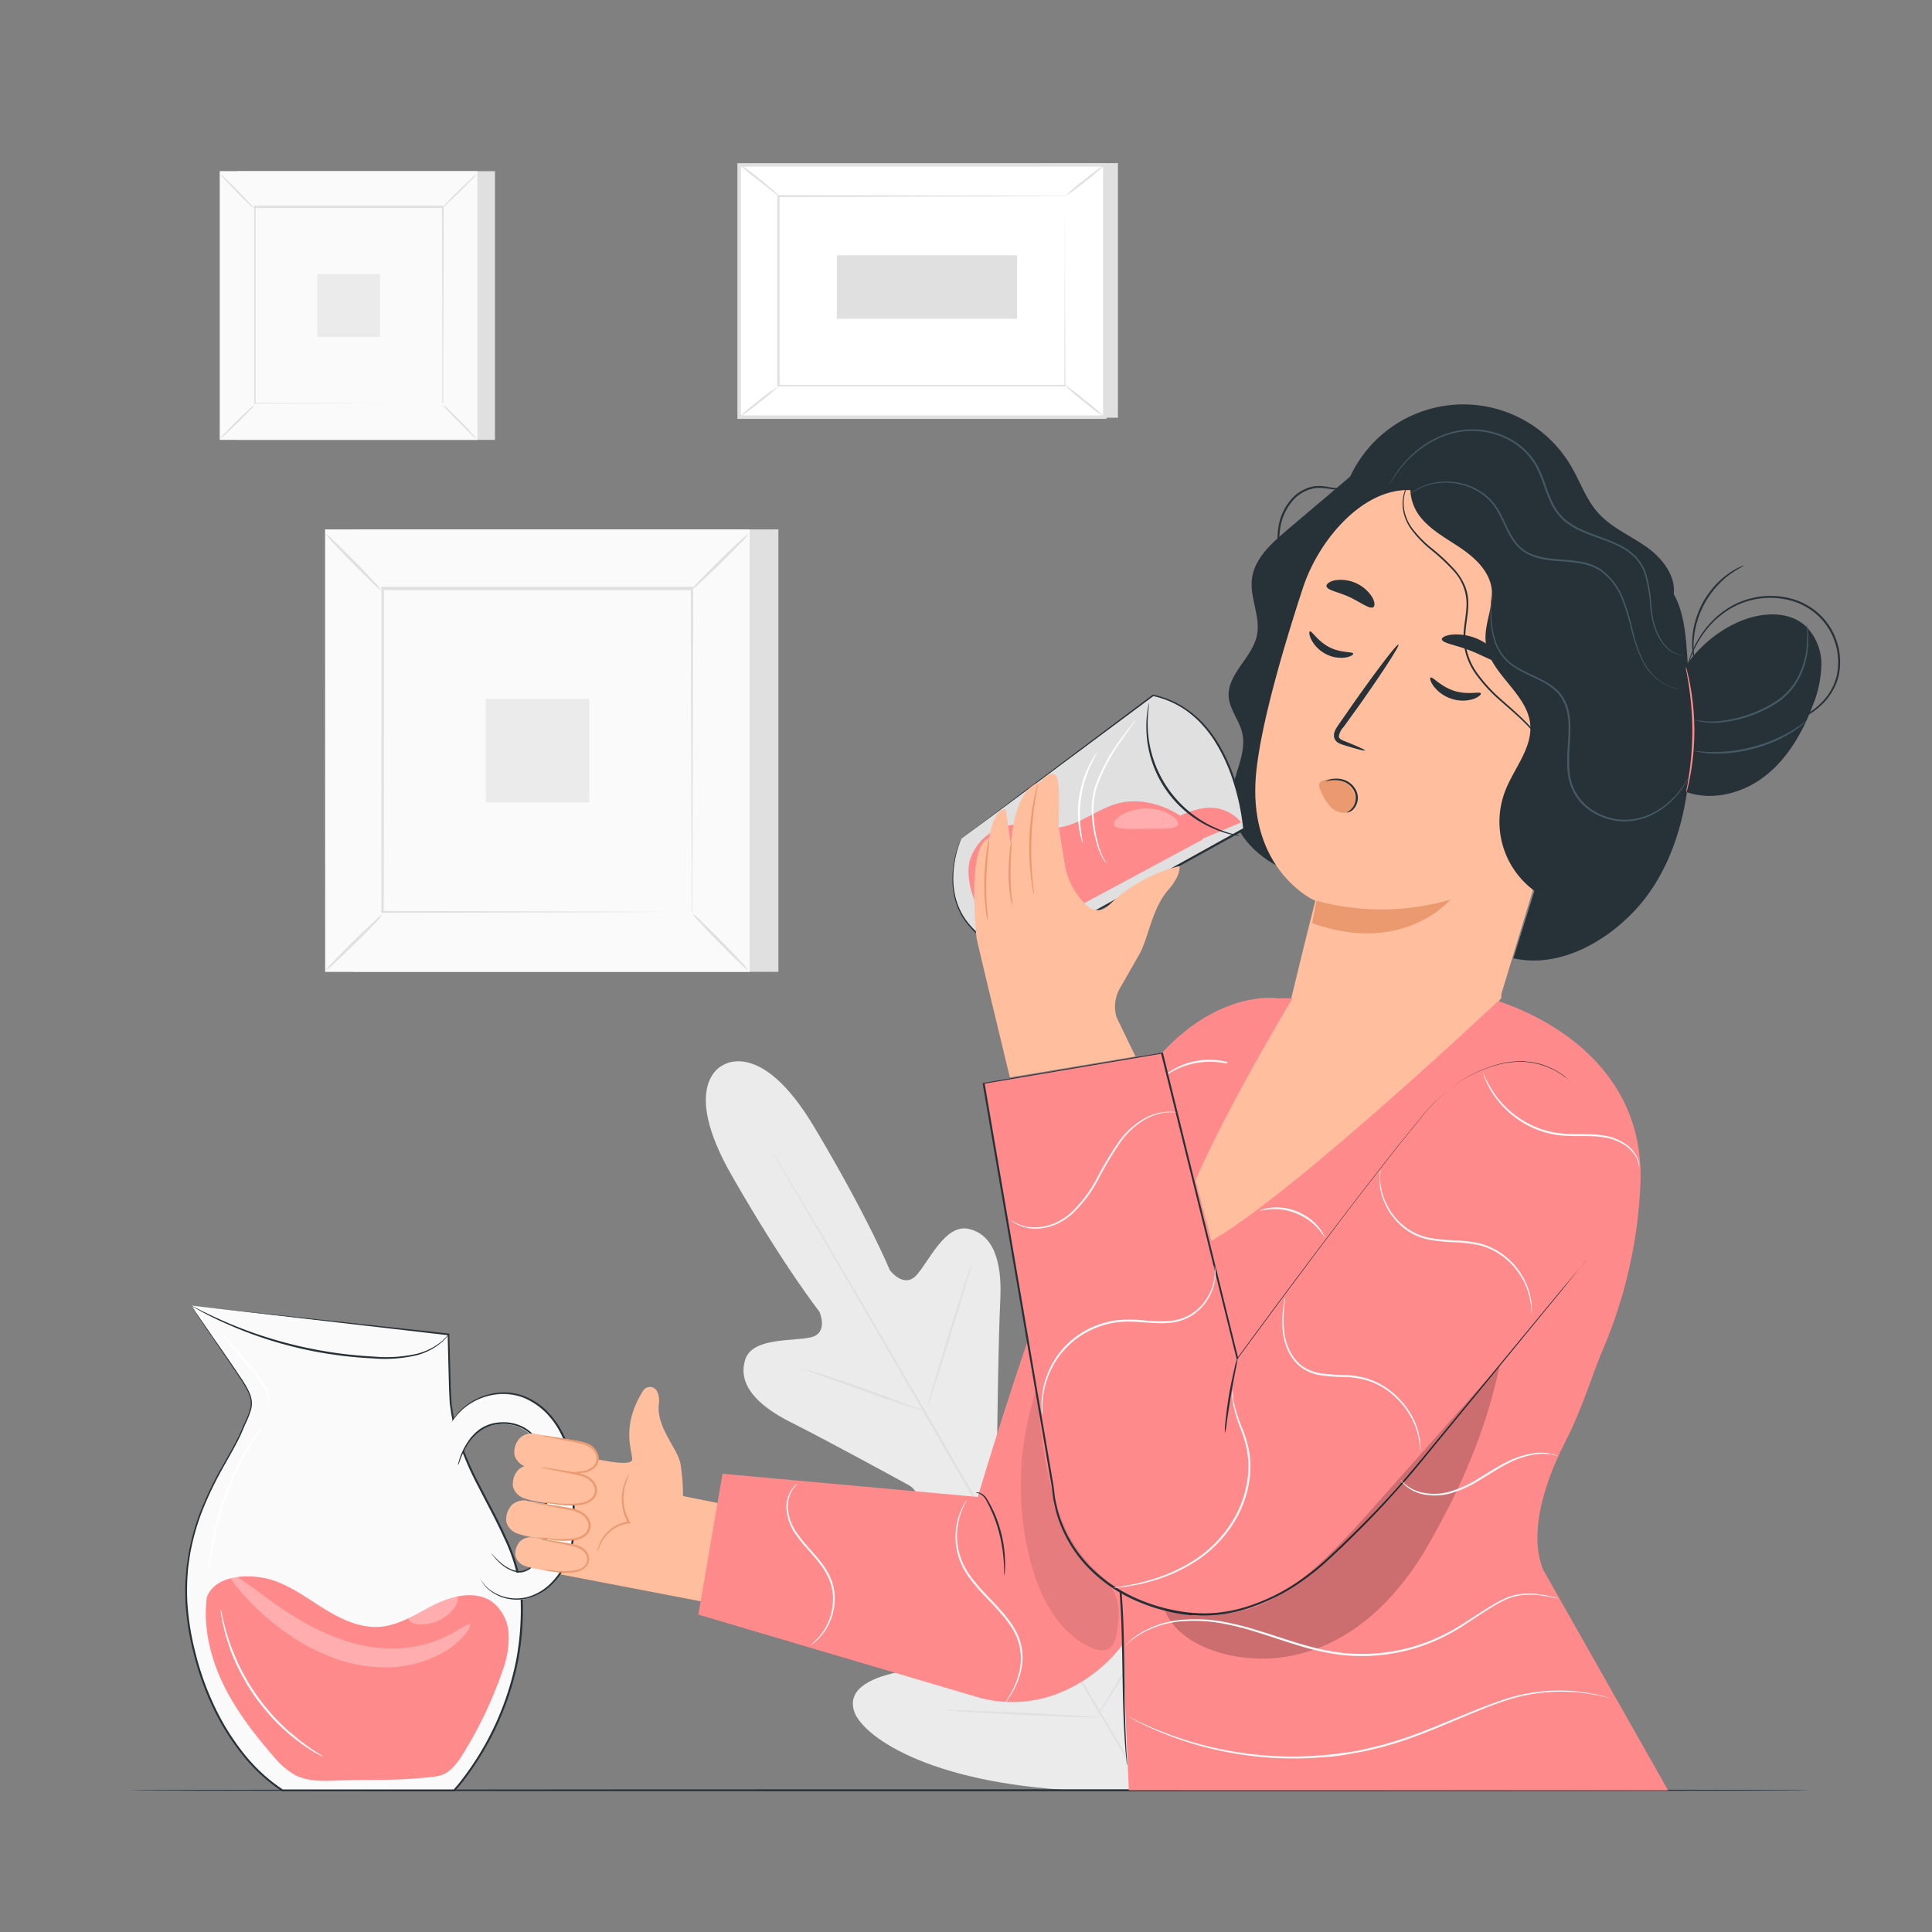 <svg xmlns="http://www.w3.org/2000/svg" viewBox="0 0 500 500"><rect x="0" y="0" width="500" height="500" fill="#808080" stroke="none"/><g id="freepik--background-complete--inject-124"><rect x="91.61" y="137.01" width="109.84" height="114.5" style="fill:#e0e0e0"></rect><rect x="84.17" y="137.01" width="109.84" height="114.5" style="fill:#fafafa"></rect><path d="M194,251.54H84.14V137H194Zm-109.83-.07H194V137H84.21Z" style="fill:#e0e0e0"></path><rect x="98.94" y="152.4" width="80.31" height="83.71" style="fill:#fafafa"></rect><path d="M98.94,236.67A13.33,13.33,0,0,1,97,239c-1.29,1.35-3.09,3.18-5.11,5.17s-3.88,3.76-5.25,5a12.57,12.57,0,0,1-2.32,1.94,12.84,12.84,0,0,1,2-2.3c1.28-1.35,3.08-3.19,5.11-5.18s3.89-3.78,5.26-5A12.76,12.76,0,0,1,98.94,236.67Z" style="fill:#e0e0e0"></path><path d="M179.25,236.47a13,13,0,0,1,2.3,2c1.35,1.28,3.18,3.08,5.17,5.1s3.77,3.88,5,5.25a12.59,12.59,0,0,1,1.93,2.32,12.77,12.77,0,0,1-2.29-2c-1.36-1.28-3.19-3.09-5.19-5.12s-3.77-3.88-5-5.25A12.25,12.25,0,0,1,179.25,236.47Z" style="fill:#e0e0e0"></path><path d="M179,152.62a12.45,12.45,0,0,1,2-2.3c1.28-1.35,3.08-3.18,5.1-5.17s3.88-3.77,5.25-5a13.13,13.13,0,0,1,2.32-1.93,13,13,0,0,1-2,2.3c-1.28,1.35-3.09,3.18-5.12,5.18s-3.88,3.77-5.25,5A12.25,12.25,0,0,1,179,152.62Z" style="fill:#e0e0e0"></path><path d="M98.72,152.83a13.33,13.33,0,0,1-2.31-2c-1.35-1.28-3.18-3.09-5.17-5.11s-3.76-3.87-5-5.24a13,13,0,0,1-1.94-2.32,12.47,12.47,0,0,1,2.3,2c1.35,1.28,3.19,3.09,5.18,5.11s3.78,3.89,5,5.26A13.18,13.18,0,0,1,98.72,152.83Z" style="fill:#e0e0e0"></path><path d="M179,236.12a2,2,0,0,1,0-.41c0-.29,0-.67,0-1.17,0-1,0-2.56,0-4.52,0-4,0-9.73-.08-17.06,0-14.66-.09-35.55-.15-60.56l.31.31-80.08,0h0l.35-.36c0,30.73,0,59.47-.05,83.71l-.3-.3,58,.16,16.28.08,4.31,0,1.12,0a1.81,1.81,0,0,1,.39,0h-.36l-1.08,0-4.25,0-16.22.08-58.18.16h-.31v-.31c0-24.24,0-53,0-83.71v-.35H99l80.08,0h.31v.31c-.07,25.09-.12,46-.16,60.76,0,7.29-.06,13-.08,17,0,1.93,0,3.42,0,4.46,0,.48,0,.86,0,1.13S179,236.12,179,236.12Z" style="fill:#e0e0e0"></path><rect x="125.69" y="180.86" width="26.8" height="26.8" style="fill:#ebebeb"></rect><rect x="61.39" y="44.3" width="66.71" height="69.54" style="fill:#e0e0e0"></rect><rect x="56.87" y="44.3" width="66.71" height="69.54" style="fill:#fafafa"></rect><path d="M123.6,113.86H56.85V44.28H123.6Zm-66.71,0h66.67V44.32H56.89Z" style="fill:#e0e0e0"></path><rect x="65.84" y="53.65" width="48.78" height="50.84" style="fill:#fafafa"></rect><path d="M65.84,104.83a8,8,0,0,1-1.2,1.4c-.78.82-1.88,1.93-3.1,3.14s-2.36,2.29-3.19,3a7.82,7.82,0,0,1-1.41,1.18,7.82,7.82,0,0,1,1.2-1.4c.77-.82,1.87-1.93,3.1-3.15s2.36-2.29,3.2-3A7.13,7.13,0,0,1,65.84,104.83Z" style="fill:#e0e0e0"></path><path d="M114.62,104.71a8,8,0,0,1,1.39,1.2c.83.78,1.94,1.87,3.15,3.1s2.28,2.35,3,3.19a7.58,7.58,0,0,1,1.17,1.41,8,8,0,0,1-1.39-1.2c-.82-.78-1.94-1.88-3.15-3.11s-2.29-2.36-3.06-3.19A7.63,7.63,0,0,1,114.62,104.71Z" style="fill:#e0e0e0"></path><path d="M114.48,53.78a8.7,8.7,0,0,1,1.21-1.4c.77-.82,1.87-1.93,3.1-3.14S121.14,47,122,46.19A7.45,7.45,0,0,1,123.38,45a8.19,8.19,0,0,1-1.19,1.39c-.78.82-1.88,1.94-3.11,3.15s-2.36,2.29-3.19,3A7.32,7.32,0,0,1,114.48,53.78Z" style="fill:#e0e0e0"></path><path d="M65.71,53.91a7.79,7.79,0,0,1-1.4-1.21c-.83-.77-1.94-1.87-3.15-3.1s-2.28-2.35-3-3.18A8,8,0,0,1,56.94,45a8.19,8.19,0,0,1,1.39,1.19c.82.78,1.94,1.88,3.15,3.11s2.29,2.36,3.06,3.19A8.44,8.44,0,0,1,65.71,53.91Z" style="fill:#e0e0e0"></path><path d="M114.48,104.49a2.17,2.17,0,0,1,0-.24c0-.18,0-.41,0-.71,0-.64,0-1.56,0-2.75,0-2.41,0-5.91,0-10.36,0-8.91-.06-21.59-.1-36.78l.19.19-48.64,0h0l.22-.21c0,18.66,0,36.12,0,50.84l-.18-.18,35.22.09,9.89,0,2.62,0h.91s-.07,0-.21,0h-.66l-2.58,0-9.85,0-35.34.1h-.19v-.19c0-14.72,0-32.18,0-50.84v-.22h.22l48.64,0h.19v.19c0,15.24-.07,28-.1,36.9,0,4.43,0,7.92,0,10.32,0,1.17,0,2.08,0,2.71,0,.29,0,.52,0,.69S114.49,104.5,114.48,104.49Z" style="fill:#e0e0e0"></path><rect x="82.09" y="70.93" width="16.28" height="16.28" style="fill:#ebebeb"></rect><polygon points="289.32 42.21 289.32 108.1 194.69 108.1 191.29 42.67 289.32 42.21" style="fill:#e0e0e0"></polygon><rect x="205.96" y="28" width="65.29" height="94.63" transform="translate(163.29 313.92) rotate(-90)" style="fill:#fff"></rect><path d="M286.36,108.41H190.84V42.22h95.52Zm-94.63-.9h93.74V43.12H191.73Z" style="fill:#e0e0e0"></path><rect x="201.53" y="50.78" width="74.13" height="49.06" style="fill:#fff"></rect><path d="M275.67,50.78l-.37,0h-1.05l-4.07,0-15.28.06L201.53,51l.22-.22c0,15,0,31.6,0,49.06h0l-.24-.24,74.14,0-.19.19c0-14.93.07-27.18.1-35.7,0-4.26,0-7.59.05-9.87,0-1.13,0-2,0-2.6s0-.9,0-.9,0,.29,0,.86,0,1.45,0,2.56c0,2.28,0,5.59,0,9.83,0,8.56.06,20.84.1,35.82V100h-.18l-74.14,0h-.23v-.23h0c0-17.46,0-34.07,0-49.06v-.21h.21l53.51.1,15.23.06,4,0h1.37Z" style="fill:#e0e0e0"></path><path d="M191.29,42.49a8,8,0,0,1,1.62,1c1,.7,2.29,1.69,3.71,2.83s2.68,2.22,3.56,3a7.35,7.35,0,0,1,1.35,1.38c-.08.1-2.36-1.77-5.2-4A50.64,50.64,0,0,1,191.29,42.49Z" style="fill:#e0e0e0"></path><path d="M285.92,42.67a46.07,46.07,0,0,1-5,4.24,45.81,45.81,0,0,1-5.27,3.87,46.07,46.07,0,0,1,5-4.24A45.81,45.81,0,0,1,285.92,42.67Z" style="fill:#e0e0e0"></path><path d="M285.84,108l-10.55-8.55" style="fill:#fff"></path><path d="M275.29,99.42a49.28,49.28,0,0,1,5.42,4.09,48.67,48.67,0,0,1,5.13,4.46,48.68,48.68,0,0,1-5.42-4.1A49.34,49.34,0,0,1,275.29,99.42Z" style="fill:#e0e0e0"></path><path d="M191.29,108a45,45,0,0,1,4.92-4.2,43.56,43.56,0,0,1,5.22-3.82,46.39,46.39,0,0,1-4.93,4.19A44.82,44.82,0,0,1,191.29,108Z" style="fill:#e0e0e0"></path><rect x="231.69" y="50.96" width="16.43" height="46.65" transform="translate(165.63 314.19) rotate(-90)" style="fill:#e0e0e0"></rect><path d="M187,275.72s-11.18,4.82,2.37,28.49,22.7,35.26,22.7,35.26,2.47,5.53-2.23,6.63-15.22-.06-17,5.85c-1.9,6.12,2.74,11.59,11.84,16.14s28.68,15.26,30.45,16.23,3.55,3.5.47,4.76-26.45,4.85-24.08,15.83,29.8,19.5,32.78,20.49,3.74,2.2,3.58,3.82-8.13,2.08-14.73,3.37-14,4-12.14,10.17,18.51,18.69,57.48,20.62l18.11-.29,9.11-15.75c17.44-34.91,14.72-55.5,10.23-60.2s-10.45.46-14.82,5.59-8.68,11.83-10.17,11.18-2.16-1.91-1.56-5,6.64-31.18-1.77-38.62-23,11.15-25.61,13.21-3.94-.76-3.92-2.74.29-24.33.79-34.49-2-16.9-8.25-18.24c-6.05-1.3-10.2,8.44-13.46,12s-6.88-1.31-6.88-1.31-5.61-13.67-19.59-37.08-23.86-15.8-23.86-15.8" style="fill:#ebebeb"></path><path d="M296.27,463.25c-10.19-17.24-26.34-44.12-41.59-70.61s-29.08-50.43-39.19-67.72c-5.05-8.62-9.15-15.6-12-20.46-1.4-2.4-2.5-4.27-3.26-5.56-.35-.63-.63-1.11-.83-1.46s-.27-.5-.27-.5a5.49,5.49,0,0,1,.32.47l.88,1.43,3.35,5.51c2.9,4.79,7.05,11.75,12.15,20.37C226,342,239.92,365.89,255.16,392.36s31.35,53.4,41.46,70.69" style="fill:#e0e0e0"></path><path d="M207.48,354.17a5.13,5.13,0,0,1,1.28.29c.81.21,2,.57,3.42,1,2.87.9,6.81,2.25,11.12,3.81l11,4,3.35,1.21a5.94,5.94,0,0,1,1.22.49,7,7,0,0,1-1.28-.28c-.82-.23-2-.58-3.42-1-2.86-.93-6.78-2.32-11.1-3.88l-11.06-4-3.36-1.18A6.76,6.76,0,0,1,207.48,354.17Z" style="fill:#e0e0e0"></path><path d="M240.09,363.79c-.15-.05,2.26-8.28,5.39-18.4s5.77-18.28,5.92-18.23-2.26,8.28-5.39,18.4S240.24,363.84,240.09,363.79Z" style="fill:#e0e0e0"></path><path d="M261.68,405.51a5.53,5.53,0,0,1,.68-1.15l2-3c1.68-2.56,4-6.11,6.41-10.12s4.48-7.72,6-10.41c.69-1.27,1.28-2.33,1.75-3.19a6.2,6.2,0,0,1,.69-1.14,5.32,5.32,0,0,1-.5,1.24c-.36.78-.89,1.9-1.59,3.28-1.38,2.74-3.4,6.49-5.82,10.51s-4.79,7.55-6.56,10.06c-.9,1.25-1.63,2.26-2.16,2.94A6.32,6.32,0,0,1,261.68,405.51Z" style="fill:#e0e0e0"></path><path d="M230.27,403.3a5.16,5.16,0,0,1,1.23,0l3.36.1c2.84.12,6.75.31,11.08.56s8.23.51,11.06.72l3.35.28a5.35,5.35,0,0,1,1.23.18,5.22,5.22,0,0,1-1.24,0L257,405c-2.83-.12-6.75-.31-11.07-.56s-8.24-.51-11.07-.72l-3.35-.28A5,5,0,0,1,230.27,403.3Z" style="fill:#e0e0e0"></path><path d="M244.65,442.55a8.06,8.06,0,0,1,1.58,0l4.3.11c3.64.13,8.66.34,14.2.6s10.57.54,14.2.77l4.3.3a8.55,8.55,0,0,1,1.57.18,8.13,8.13,0,0,1-1.58,0l-4.31-.11c-3.64-.13-8.66-.34-14.2-.6s-10.56-.54-14.19-.77l-4.3-.29A8.6,8.6,0,0,1,244.65,442.55Z" style="fill:#e0e0e0"></path><path d="M283.85,444.16a10,10,0,0,1,.83-1.48l2.4-3.94c2-3.33,4.79-7.93,7.71-13.11s5.46-9.92,7.26-13.37l2.14-4.08a8.34,8.34,0,0,1,.85-1.47,11,11,0,0,1-.65,1.56c-.45,1-1.12,2.42-2,4.17-1.72,3.5-4.2,8.29-7.13,13.47s-5.76,9.77-7.87,13c-1.06,1.64-1.93,3-2.55,3.85A9.06,9.06,0,0,1,283.85,444.16Z" style="fill:#e0e0e0"></path></g><g id="freepik--Floor--inject-124"><path d="M469,463.32c0,.14-97.62.26-218,.26s-218-.12-218-.26,97.6-.26,218-.26S469,463.17,469,463.32Z" style="fill:#263238"></path></g><g id="freepik--Character--inject-124"><path d="M352.12,121.05,332.9,137.34c-4,3.41-8.33,7.33-8.92,12.57-.55,4.85,2.3,9.71,1.32,14.5-1.19,5.84-7.8,10.05-7.31,16,.27,3.25,2.67,5.93,3.46,9.09,1.41,5.67-2.54,11.28-2.84,17.11-.38,7.31,5.13,13.81,11.57,17.28S344,228.56,351,230.57s14.22,5.19,18.33,11.24" style="fill:#263238"></path><path d="M432.89,155c1.45-5.05-2.25-10.18-6.5-13.25s-9.34-5.13-12.83-9.05c-3.09-3.47-4.59-8-6.93-12a32.31,32.31,0,0,0-56.32.87c-3.68,6.78-4.63,15.65-.16,21.92,5.2,7.28,15.33,8.56,24.26,9s19,1.18,24.78,8c3.51,4.1,4.7,9.62,6.16,14.81s3.54,10.66,8,13.62,12,1.75,13.49-3.42" style="fill:#263238"></path><path d="M412.26,150.93a8.77,8.77,0,0,1,5.38,10.58h0L383.13,275.08c-3.69,13.51-25.48,16.05-39.91,12h0C328.64,283,330,275.66,333.13,262.7c5.22-21.64,7.32-29.72,7.28-29.6s-17.73-7.87-15.32-33c1.2-12.51,6.9-32.06,12.09-47.91,4.66-14.26,18.87-29.57,32.92-24.3Z" style="fill:#ffbe9d"></path><path d="M350.21,169.15c-.16-.56-3.14-.08-6.2-1.67s-4.51-4.28-5-4.07c-.25.08-.24.93.37,2.15a8.79,8.79,0,0,0,3.79,3.72,8.34,8.34,0,0,0,5.17.86C349.63,169.91,350.29,169.4,350.21,169.15Z" style="fill:#263238"></path><path d="M383.24,179.44c-.27-.56-3.36.49-6.9-.65s-5.58-3.74-6.1-3.43c-.25.13-.09,1,.79,2.23a9.49,9.49,0,0,0,4.71,3.28,9.13,9.13,0,0,0,5.66,0C382.76,180.36,383.38,179.7,383.24,179.44Z" style="fill:#263238"></path><path d="M353.24,194.22c.06-.18-1.92-1.08-5.17-2.38-.83-.3-1.59-.68-1.58-1.3a4.49,4.49,0,0,1,1.22-2.38l4.2-5.83c5.88-8.33,10.38-15.27,10-15.5s-5.38,6.32-11.27,14.65l-4.1,5.9c-.57.89-1.41,1.84-1.31,3.23a2.25,2.25,0,0,0,1.08,1.61,6.23,6.23,0,0,0,1.4.58C351.08,193.85,353.18,194.41,353.24,194.22Z" style="fill:#263238"></path><path d="M340.72,233.1a63.54,63.54,0,0,0,34.61-.27s-12.15,14.57-35.76,6.06Z" style="fill:#eb996e"></path><path d="M373.15,165.45c.1,1,3.54,1.43,7.33,2.91s6.68,3.37,7.41,2.69c.33-.33,0-1.32-1-2.53a13.74,13.74,0,0,0-11.23-4.27C374,164.46,373.12,165,373.15,165.45Z" style="fill:#263238"></path><path d="M343.29,151.71c.23,1.1,3.07,1.45,6,2.83s5.13,3.17,6.11,2.6c.45-.28.45-1.27-.26-2.56a9.64,9.64,0,0,0-9.77-4.38C344,150.52,343.21,151.18,343.29,151.71Z" style="fill:#263238"></path><path d="M409.07,234.81a22.16,22.16,0,0,1-19.46-30.29c2.28-5.75,7-11,6.41-17.12-.82-8.13-10.65-13.08-11.52-21.21-.5-4.72,2.24-9.39,1.5-14.09-.7-4.41-4.29-7.77-8-10.28s-7.79-4.64-10.53-8.17-3.58-9.09-.42-12.25a236.81,236.81,0,0,1,49.55,26.38c3.57,2.49,7.26,5.32,8.69,9.43,1.52,4.34.18,9.11-1.17,13.51L404.4,235.08" style="fill:#263238"></path><path d="M391.66,248c11.32,2.58,23.2-3.7,31.2-12.12s12.19-19.87,13.79-31.37.8-23.18,0-34.76c-.34-4.85-.7-9.81-2.63-14.27s-5.79-8.4-10.6-9.08" style="fill:#263238"></path><path d="M436.06,204.84c6.88,2.6,14.92.53,20.73-4s9.63-11.15,12.24-18A29.56,29.56,0,0,0,471.37,172a13.76,13.76,0,0,0-4.17-10.06c-4.67-4.15-12-3.41-17.69-.8-12.9,5.92-21.17,20.6-19.56,34.69" style="fill:#263238"></path><path d="M467.54,161.43a2.73,2.73,0,0,1,.11.45,13.22,13.22,0,0,1,.21,1.32,22.27,22.27,0,0,1,0,4.89,20.55,20.55,0,0,1-2,7,17.3,17.3,0,0,1-5.81,6.71A32.92,32.92,0,0,1,444.89,187a18.26,18.26,0,0,1-4.89-.27,8.33,8.33,0,0,1-1.29-.33c-.29-.09-.44-.14-.43-.16s.62.13,1.76.29a20.1,20.1,0,0,0,4.82.1,33.79,33.79,0,0,0,14.91-5.24,16.91,16.91,0,0,0,5.67-6.49,20.87,20.87,0,0,0,2.06-6.8A33.43,33.43,0,0,0,467.54,161.43Z" style="fill:#455a64"></path><path d="M467.45,186.6a4.92,4.92,0,0,1-.88.85,11.44,11.44,0,0,1-1.12.9c-.46.32-1,.72-1.57,1.08a35.09,35.09,0,0,1-10.09,4.33A36.08,36.08,0,0,1,442.87,195a20.67,20.67,0,0,1-3.31-.4,6.67,6.67,0,0,1-1.19-.31c0-.1,1.72.29,4.51.34a39.36,39.36,0,0,0,10.78-1.36,39,39,0,0,0,10-4.14C466.08,187.68,467.39,186.52,467.45,186.6Z" style="fill:#455a64"></path><path d="M435.74,169.62a5,5,0,0,1-1.15-.14,6.61,6.61,0,0,1-2.95-1.52,10.2,10.2,0,0,1-1.62-1.79,14.54,14.54,0,0,1-1.4-2.51,17.25,17.25,0,0,1-1-3.14,32.74,32.74,0,0,1-.55-3.66,38.84,38.84,0,0,0-1.4-8.24,11.31,11.31,0,0,0-2.3-4,14.28,14.28,0,0,0-3.87-2.95c-3-1.6-6.46-2.52-9.88-4a18.67,18.67,0,0,1-4.89-2.94,13.93,13.93,0,0,1-3.47-4.75c-1.69-3.59-2.45-7.44-4.51-10.48a17.71,17.71,0,0,0-8.11-6.48,20.43,20.43,0,0,0-9.36-1.43,21.49,21.49,0,0,0-8,2.34,27.65,27.65,0,0,0-9.2,7.76c-.86,1.14-1.48,2.08-1.87,2.72-.19.3-.34.55-.45.74l-.17.24a22,22,0,0,1,2.33-3.82,28.33,28.33,0,0,1,3.51-3.93,25.32,25.32,0,0,1,5.68-4,21.74,21.74,0,0,1,8.09-2.44,20.83,20.83,0,0,1,9.58,1.41,18.08,18.08,0,0,1,8.35,6.65c2.14,3.15,2.9,7,4.56,10.54a13.45,13.45,0,0,0,3.34,4.58,18.41,18.41,0,0,0,4.76,2.87c3.37,1.48,6.86,2.41,9.89,4.06a14.86,14.86,0,0,1,4,3.06,11.77,11.77,0,0,1,2.35,4.12,37.93,37.93,0,0,1,1.36,8.35c.14,1.27.27,2.49.51,3.61a18.21,18.21,0,0,0,1,3.1,15.57,15.57,0,0,0,1.34,2.48,10,10,0,0,0,1.56,1.78,6.53,6.53,0,0,0,2.84,1.58C435.34,169.57,435.75,169.58,435.74,169.62Z" style="fill:#455a64"></path><path d="M435.8,178.31l-.26,0a6.26,6.26,0,0,1-.76,0,8.83,8.83,0,0,1-2.84-.65,14.55,14.55,0,0,1-7.36-7.55,41.82,41.82,0,0,1-2.36-7,60.2,60.2,0,0,0-2.47-8.05,16.13,16.13,0,0,0-5.48-7.25c-2.64-1.83-6.07-2.23-9.47-2.48s-6.91-.45-9.83-2.16a10.71,10.71,0,0,1-2-1.5,12.38,12.38,0,0,1-1.53-1.87,30.17,30.17,0,0,1-2.16-4.07,38.53,38.53,0,0,0-2-3.85,13.31,13.31,0,0,0-2.58-3.1,15.63,15.63,0,0,0-6.39-3.33,16.48,16.48,0,0,0-6-.44,14.78,14.78,0,0,0-4.4,1.14,21.29,21.29,0,0,0-3.35,2l.19-.17.58-.48.44-.35.58-.35a9.12,9.12,0,0,1,1.48-.8,14.64,14.64,0,0,1,4.44-1.24,16.84,16.84,0,0,1,6.1.37,16.07,16.07,0,0,1,6.59,3.37,16.57,16.57,0,0,1,1.44,1.46,17.91,17.91,0,0,1,1.24,1.72,37.43,37.43,0,0,1,2,3.89,31,31,0,0,0,2.15,4,11.82,11.82,0,0,0,1.46,1.78,10.47,10.47,0,0,0,1.87,1.42c2.77,1.62,6.21,1.81,9.62,2.08a37.34,37.34,0,0,1,5.08.66,13.14,13.14,0,0,1,4.63,1.92,16.56,16.56,0,0,1,5.63,7.49,58.18,58.18,0,0,1,2.45,8.12,40.43,40.43,0,0,0,2.28,7,14.43,14.43,0,0,0,7.1,7.52A10.2,10.2,0,0,0,435.8,178.31Z" style="fill:#455a64"></path><path d="M436.4,205.13a6,6,0,0,1,.17-1.28c.16-.82.35-2,.57-3.47a77,77,0,0,0,.83-11.52,79.81,79.81,0,0,0-.91-11.53c-.23-1.46-.44-2.64-.59-3.46a6.16,6.16,0,0,1-.19-1.28,5.56,5.56,0,0,1,.38,1.24c.22.8.49,2,.76,3.44a66.92,66.92,0,0,1,1.08,11.58,65,65,0,0,1-1,11.59c-.26,1.47-.52,2.65-.73,3.45A6.9,6.9,0,0,1,436.4,205.13Z" style="fill:#FF8A8B"></path><path d="M437.17,200.81a16.46,16.46,0,0,1-1.9,3.39,20.59,20.59,0,0,1-8,6.83,16.3,16.3,0,0,1-7.17,1.56,15.92,15.92,0,0,1-8.05-2.45,13.24,13.24,0,0,1-5.72-7.26,18,18,0,0,1-.73-4.91c-.05-1.67,0-3.37.15-5.07.2-3.38.47-6.77-.52-9.78a10.14,10.14,0,0,0-2.32-4,14.76,14.76,0,0,0-3.61-2.61c-2.57-1.39-5.24-2.37-7.46-3.87a13.17,13.17,0,0,1-2.88-2.56,14.16,14.16,0,0,1-1.81-3,19.49,19.49,0,0,1-1.32-5.92,35.62,35.62,0,0,1-.05-4.57c.07-1.25.15-2.22.22-2.87,0-.3.06-.55.08-.75a.79.79,0,0,1,0-.25.86.86,0,0,1,0,.26c0,.2,0,.44,0,.75,0,.65-.08,1.62-.11,2.87a39,39,0,0,0,.13,4.54,19.26,19.26,0,0,0,1.37,5.79,13.22,13.22,0,0,0,1.79,2.95,12.58,12.58,0,0,0,2.8,2.45c2.17,1.45,4.82,2.41,7.45,3.81a15.69,15.69,0,0,1,3.74,2.68,10.49,10.49,0,0,1,2.44,4.14c1,3.15.75,6.59.56,10-.11,1.71-.2,3.38-.15,5a16.78,16.78,0,0,0,.7,4.77,12.83,12.83,0,0,0,5.49,7,15.57,15.57,0,0,0,7.8,2.42,16.15,16.15,0,0,0,7-1.46,20.81,20.81,0,0,0,8-6.62,24.88,24.88,0,0,0,1.57-2.4L437,201Z" style="fill:#455a64"></path><path d="M342.18,202.13a6.25,6.25,0,0,1,6,.45,5.67,5.67,0,0,1,2.55,3.64,3.59,3.59,0,0,1-1.61,3.79c-1.42.75-3.29.14-4.55-1a13,13,0,0,1-2.74-4.33,3.66,3.66,0,0,1-.42-1.35,1.13,1.13,0,0,1,.58-1.14" style="fill:#eb996e"></path><path d="M453.7,187.85a5.13,5.13,0,0,1,.9,0c.6,0,1.47,0,2.6-.06a24.13,24.13,0,0,0,9.15-2.31,18.4,18.4,0,0,0,5.23-3.84,14.89,14.89,0,0,0,3.68-6.4,16.49,16.49,0,0,0-4.53-15.69,16.88,16.88,0,0,0-7.66-4.23,20.36,20.36,0,0,0-15.21,2.18,22.81,22.81,0,0,0-5.07,4.1,25.94,25.94,0,0,0-5,8c-.43,1-.69,1.88-.87,2.45-.07.26-.14.47-.19.64a.73.73,0,0,1-.09.22.67.67,0,0,1,0-.23l.15-.66a21.2,21.2,0,0,1,.78-2.49,25.11,25.11,0,0,1,4.95-8.18,22.8,22.8,0,0,1,5.12-4.22,20.72,20.72,0,0,1,15.56-2.3,17.3,17.3,0,0,1,7.9,4.35,16.94,16.94,0,0,1,4.63,16.18,15.44,15.44,0,0,1-3.83,6.58,18.84,18.84,0,0,1-5.39,3.87,23.48,23.48,0,0,1-9.3,2.18,25.07,25.07,0,0,1-2.61,0l-.68-.06A.74.74,0,0,1,453.7,187.85Z" style="fill:#263238"></path><path d="M451.38,146.35c.05.11-1.54.73-3.72,2.33a17.18,17.18,0,0,0-1.71,1.41,21.7,21.7,0,0,0-1.78,1.8,23.65,23.65,0,0,0-5.28,10.21,23.16,23.16,0,0,0-.44,2.5,17.8,17.8,0,0,0-.16,2.2c0,2.71.37,4.37.26,4.39a4.79,4.79,0,0,1-.3-1.15,7.74,7.74,0,0,1-.21-1.39,14.36,14.36,0,0,1-.12-1.85,17.87,17.87,0,0,1,.1-2.25,20.92,20.92,0,0,1,.4-2.55,24.72,24.72,0,0,1,2-5.57,24.39,24.39,0,0,1,3.38-4.86,19.37,19.37,0,0,1,1.85-1.8,18.15,18.15,0,0,1,1.78-1.39,15,15,0,0,1,1.58-1,8,8,0,0,1,1.25-.62A5.36,5.36,0,0,1,451.38,146.35Z" style="fill:#263238"></path><path d="M399.9,206a12.31,12.31,0,0,0,1.19-3.58,15.44,15.44,0,0,0-2.15-9.87,27.13,27.13,0,0,0-4.43-5.56c-1.82-1.81-3.93-3.58-6.1-5.52a39.55,39.55,0,0,1-6.24-6.67,16.82,16.82,0,0,1-3.41-9.16c-.12-3.42.85-6.62.78-9.74a12.53,12.53,0,0,0-3.31-8.09,51.68,51.68,0,0,0-6-5.61,28.92,28.92,0,0,1-5-5.2,11.59,11.59,0,0,1-2.18-5.51,9.42,9.42,0,0,1,.53-4.46,6.37,6.37,0,0,1,1.58-2.36,4.37,4.37,0,0,1,.78-.6s-.26.22-.71.68a6.34,6.34,0,0,0-1.46,2.35,9.38,9.38,0,0,0-.43,4.35,11.35,11.35,0,0,0,2.2,5.34,28.9,28.9,0,0,0,5,5.09,50.36,50.36,0,0,1,6,5.62,15.81,15.81,0,0,1,2.45,3.79,11.39,11.39,0,0,1,1,4.6c.08,3.22-.89,6.43-.77,9.73a16.46,16.46,0,0,0,3.31,8.89,39.71,39.71,0,0,0,6.14,6.61c2.16,1.93,4.27,3.72,6.08,5.57a27,27,0,0,1,4.45,5.68,15.41,15.41,0,0,1,2,10.08,10.32,10.32,0,0,1-.88,2.7l-.37.64A.87.87,0,0,1,399.9,206Z" style="fill:#263238"></path><path d="M331.66,148.44a9.08,9.08,0,0,1-.33-1.49c-.17-1-.42-2.36-.59-4.12a25.31,25.31,0,0,1,.08-6.18,14,14,0,0,1,3-7,10.07,10.07,0,0,1,6.49-3.83,12.09,12.09,0,0,1,3.34.19,20.8,20.8,0,0,0,2.81.36,5.12,5.12,0,0,0,3.73-1.24,4.49,4.49,0,0,0,.82-1.23s0,.14-.08.39a2.68,2.68,0,0,1-.59,1,5.18,5.18,0,0,1-3.88,1.47c-1.8,0-3.85-.7-6.09-.44a9.66,9.66,0,0,0-6.15,3.68,13.85,13.85,0,0,0-2.9,6.71,26.54,26.54,0,0,0-.18,6.08c.12,1.74.31,3.15.42,4.12A8.94,8.94,0,0,1,331.66,148.44Z" style="fill:#263238"></path><path d="M348.48,210.33a5.45,5.45,0,0,0,1.67-1.46,4.19,4.19,0,0,0,.72-2.23A4.34,4.34,0,0,0,350,204a5.13,5.13,0,0,0-2.3-1.72,6.55,6.55,0,0,0-2.36-.38c-1.39,0-2.22.41-2.25.32a4.28,4.28,0,0,1,2.23-.69,6.26,6.26,0,0,1,2.55.3,5.41,5.41,0,0,1,2.55,1.86,4.69,4.69,0,0,1,1,3,4.34,4.34,0,0,1-.9,2.42A2.81,2.81,0,0,1,348.48,210.33Z" style="fill:#263238"></path><path d="M141.22,406.71l47.72,9.17,4.41-25.36-16.59-3.34a52.82,52.82,0,0,0-.64-8.27c-.69-4.05-6.35-9.46-5.61-15.69a5.05,5.05,0,0,0-.6-3.38,2.08,2.08,0,0,0-3.48.09c-5.59,8.9-3,15-2.81,17.67.18,2.87-15.25-1.45-15.25-1.45" style="fill:#ffbe9d"></path><path d="M154.68,401.58a2.48,2.48,0,0,1,.11-.92,7.85,7.85,0,0,1,1-2.37,9.44,9.44,0,0,1,2.58-2.82,9.1,9.1,0,0,1,4.41-1.69l-.2.39c-.1-.2-.22-.41-.34-.62a12.42,12.42,0,0,1-.89-8.8,11.24,11.24,0,0,1,1-2.52,3.37,3.37,0,0,1,.57-.81,22.64,22.64,0,0,0-1.23,3.42,12.56,12.56,0,0,0,1,8.47l.32.59.19.36-.39,0a8.83,8.83,0,0,0-4.18,1.57,9.41,9.41,0,0,0-2.56,2.62A14,14,0,0,0,154.68,401.58Z" style="fill:#eb996e"></path><path d="M330.46,258.34s-19.45-3-36.73,23.16-40.67,105.91-40.67,105.91l-66.07-6-6.25,36.45,71.67,21.19a32.74,32.74,0,0,0,19.57-.12,38.44,38.44,0,0,0,25.48-28.58l14-66.64Z" style="fill:#FF8A8B"></path><path d="M259.92,407.69c-.08,0,0-1.35-.15-3.5a38.93,38.93,0,0,0-1.41-8.29,36.39,36.39,0,0,0-3.21-7.75,4,4,0,0,0-1.79-1.65,4.58,4.58,0,0,0-.9-.15s.07,0,.24-.08a1.68,1.68,0,0,1,.72,0,3.83,3.83,0,0,1,2,1.64,30.94,30.94,0,0,1,3.41,7.81,33.07,33.07,0,0,1,1.28,8.41c0,1.09,0,2-.07,2.58A3.08,3.08,0,0,1,259.92,407.69Z" style="fill:#263238"></path><g style="opacity:0.1"><path d="M268.58,358.58A78.3,78.3,0,0,0,266.66,404c2.35,9.05,7,18.35,15.49,22.3,1.52.71,3.38,1.21,4.82.36s1.94-2.91,2.16-4.68c.38-2.92.66-6-.33-8.74-1.2-3.36-4.06-5.78-6.44-8.42-5.38-5.95-8.69-13.53-10.64-21.31s-2.63-15.8-3.3-23.79"></path></g><path d="M321.81,276.59c-.05.09-1.11-.48-3-1a20.34,20.34,0,0,0-3.3-.67,21.46,21.46,0,0,0-4.11-.06,21.73,21.73,0,0,0-4.05.77,21.47,21.47,0,0,0-3.13,1.24c-1.72.87-2.67,1.61-2.73,1.53s.2-.23.63-.57a11.81,11.81,0,0,1,1.93-1.28,17.57,17.57,0,0,1,3.16-1.37,18.9,18.9,0,0,1,8.36-.74,17.75,17.75,0,0,1,3.35.8,13.83,13.83,0,0,1,2.13.92C321.57,276.4,321.83,276.56,321.81,276.59Z" style="fill:#fafafa"></path><path d="M209.72,425.8a1.88,1.88,0,0,1,.36-.34,10.43,10.43,0,0,0,1-.92,14.49,14.49,0,0,0,3-4.14,15.27,15.27,0,0,0,1.49-7.35,13.33,13.33,0,0,0-1-4.33,17.34,17.34,0,0,0-2.47-4.11c-2-2.61-4.35-4.84-6-7.27a12.74,12.74,0,0,1-2.58-7.26,8,8,0,0,1,1.61-4.93,4.35,4.35,0,0,1,1.45-1.25,11.1,11.1,0,0,0-1.28,1.38,8,8,0,0,0-1.41,4.8,12.52,12.52,0,0,0,2.61,7c1.62,2.37,3.94,4.57,6,7.23a18,18,0,0,1,2.52,4.24,13.6,13.6,0,0,1,1,4.49,15.38,15.38,0,0,1-1.64,7.54,13.81,13.81,0,0,1-3.18,4.13,8.65,8.65,0,0,1-1.13.86C209.87,425.73,209.73,425.82,209.72,425.8Z" style="fill:#fafafa"></path><path d="M260,440.9c-.05,0,.47-.7,1.24-2a22.59,22.59,0,0,0,2.45-5.85,14.59,14.59,0,0,0-.51-9.19c-1.35-3.28-4-6.27-6.82-9.23s-5.63-5.87-7.25-9.14a17.38,17.38,0,0,1,0-15.51,12.8,12.8,0,0,1,.88-1.51,3.25,3.25,0,0,1,.37-.49s-.43.72-1.07,2.08a18.27,18.27,0,0,0-1.57,6.13,17,17,0,0,0,1.83,9.08c1.6,3.17,4.33,6,7.19,9s5.53,6,6.9,9.41a14.8,14.8,0,0,1,.41,9.46A20.79,20.79,0,0,1,261.4,439a16.37,16.37,0,0,1-1,1.43A2.94,2.94,0,0,1,260,440.9Z" style="fill:#fafafa"></path><path d="M330.46,258.34s-26.07,30.49-44.12,69.13l5.8,135.85H431.69l-32.28-57c-4.16-9.92,1-24,5.42-32.64,4.52-8.77,7-17.23,9.79-23.95a122.64,122.64,0,0,0,9.93-43.45c1.44-37.48-38.44-47.67-38.44-47.67Z" style="fill:#FF8A8B"></path><path d="M334.5,258.34S294.84,324,307.27,323.58s81.26-65.24,81.26-65.24v-7.19Z" style="fill:#ffbe9d"></path><path d="M254.59,280.32l17.59,102.82c3.52,29.38,37.13,44.57,61.35,27.58l.69-.49,78.31-89.43a27.24,27.24,0,0,0-2.5-38.28h0a27.25,27.25,0,0,0-38.65,2.58L321,349.57,300.73,272.5Z" style="fill:#FF8A8B"></path><path d="M406.66,279.91s-.16-.11-.45-.34l-1.31-1.06a21,21,0,0,0-5.8-3l-1.06-.32-1.15-.22a6.79,6.79,0,0,0-1.21-.18c-.42,0-.85-.11-1.29-.12a21.93,21.93,0,0,0-5.72.53,34.26,34.26,0,0,0-12.83,6.11,42,42,0,0,0-6.22,5.75c-1,1.11-1.93,2.31-2.92,3.52s-2,2.44-3,3.71c-4.07,5.08-8.39,10.64-13,16.62-9.15,12-19.34,25.61-30.33,40.64l-.28.38-.11-.45c-5.91-23.87-12.49-50.47-19.54-79l.29.18-46.15,7.83.21-.3,4.27,24.92c4.11,24,8.1,47.3,11.88,69.4.48,2.76.95,5.51,1.41,8.23.11.69.25,1.34.34,2.07l.25,2,.12,1,.22,1,.45,2a33.48,33.48,0,0,0,7.65,13.83,38.5,38.5,0,0,0,12.5,8.9,46.2,46.2,0,0,0,14.32,3.83h.27c.23-.13-.36.12,0,.43h-.09a3.77,3.77,0,0,0-.47,0s-.12,0,.06,0c-.08-.77,0-.22,0-.39l.11,0,.25,0,.49,0,2,.12a39.18,39.18,0,0,0,3.92-.14,37.4,37.4,0,0,0,7.58-1.49,51,51,0,0,0,13.45-6.47,64.17,64.17,0,0,0,5.75-4.35c1.79-1.55,3.5-3.17,5.18-4.76q5-4.79,9.55-9.53t8.47-9.4c2.65-3.09,5.11-6.16,7.53-9.07l13.22-16L404,333.91,409,328l1.27-1.51c.28-.34.44-.51.44-.51l-.41.53L409,328l-4.86,6c-4.28,5.21-10.53,12.85-18.48,22.56l-13.18,16.07c-2.41,2.91-4.86,6-7.51,9.09s-5.47,6.25-8.47,9.43-6.19,6.36-9.54,9.56c-1.69,1.6-3.39,3.21-5.2,4.78a67,67,0,0,1-5.78,4.39,51.2,51.2,0,0,1-13.55,6.54,37.69,37.69,0,0,1-11.64,1.66l-2-.12-.5,0-.25,0-.14,0c0-.17,0,.37-.15-.42.22-.09.13,0,.19,0a4.64,4.64,0,0,1,.53,0l.16,0c.42.34-.27.6-.06.47h-.37a46.59,46.59,0,0,1-14.46-3.85,39,39,0,0,1-12.67-9,34,34,0,0,1-7.77-14l-.45-2-.23-1-.13-1-.25-2.06c-.08-.64-.22-1.35-.33-2q-.71-4.1-1.41-8.23c-3.79-22.1-7.79-45.39-11.9-69.4-1.46-8.54-2.91-17-4.27-24.92l0-.25.25-.05,46.15-7.81.23,0,.06.23c7,28.49,13.58,55.1,19.47,79l-.38-.07c11-15,21.23-28.65,30.4-40.6,4.59-6,8.92-11.53,13-16.6,1-1.27,2-2.5,3-3.71s1.94-2.4,2.93-3.51a42,42,0,0,1,6.28-5.77,34.33,34.33,0,0,1,12.94-6.1,21.82,21.82,0,0,1,5.77-.5c.45,0,.88.08,1.3.12a8,8,0,0,1,1.22.19l1.15.24,1.07.33a20.27,20.27,0,0,1,5.8,3C406.09,279.41,406.66,279.91,406.66,279.91Z" style="fill:#263238"></path><g style="opacity:0.2"><path d="M301.37,416.5c3.51,9.71,18.42,14,30.1,12.46,17.11-2.2,29.8-14.44,38.34-29.43s14.76-29.35,18.34-46.23L356.43,389c-7.52,8.46-15.15,17-24.58,23.29s-19.36,6.36-30.48,4.21Z"></path></g><path d="M317,370.93a15.4,15.4,0,0,1,.14-2.9c.16-1.78.46-4.23.91-6.93s1-5.11,1.4-6.85a14.45,14.45,0,0,1,.82-2.78,17.33,17.33,0,0,1-.46,2.86c-.33,1.75-.8,4.17-1.25,6.86s-.8,5.12-1.06,6.89A15.7,15.7,0,0,1,317,370.93Z" style="fill:#263238"></path><path d="M304.46,287.89c0,.06-.8-.11-2.23,0a13.25,13.25,0,0,0-5.72,1.74,20.2,20.2,0,0,0-6.56,6,92,92,0,0,0-5.66,9.48,34.55,34.55,0,0,1-6.65,8.9,16.78,16.78,0,0,1-4.06,2.72,14,14,0,0,1-4.1,1.15,10.74,10.74,0,0,1-6-.9,6.62,6.62,0,0,1-1.86-1.26c0-.06.64.5,1.94,1.08a10.89,10.89,0,0,0,5.9.71,13.37,13.37,0,0,0,4-1.18,15.63,15.63,0,0,0,3.92-2.68,34.7,34.7,0,0,0,6.53-8.8,87.58,87.58,0,0,1,5.72-9.51,20.22,20.22,0,0,1,6.77-6,13,13,0,0,1,5.89-1.61,5.93,5.93,0,0,1,1,0,4.11,4.11,0,0,1,.7.08A2.93,2.93,0,0,1,304.46,287.89Z" style="fill:#fafafa"></path><path d="M269.74,366.08a2.89,2.89,0,0,1-.11-.69,17.29,17.29,0,0,1-.08-2,22.1,22.1,0,0,1,7.46-16.3,22.74,22.74,0,0,1,12.18-5.43,34.43,34.43,0,0,1,7,.06,38.62,38.62,0,0,0,6.41.15,12.6,12.6,0,0,0,5.44-1.67,13,13,0,0,0,3.69-3.33,13.27,13.27,0,0,0,2.61-6.71,21.61,21.61,0,0,0,0-2.69,8.78,8.78,0,0,1,.21,2.7,13.22,13.22,0,0,1-6.28,10.4,12.62,12.62,0,0,1-5.62,1.77c-4.16.45-8.68-.7-13.36-.16a22.4,22.4,0,0,0-11.92,5.27,21.87,21.87,0,0,0-6.12,8.8,22.9,22.9,0,0,0-1.46,7.15c0,.86,0,1.54,0,2A3.1,3.1,0,0,1,269.74,366.08Z" style="fill:#fafafa"></path><path d="M319,359.89c.06,0,0,1,.28,2.8a41.5,41.5,0,0,0,2.36,7.32,31.1,31.1,0,0,1,1.54,5.13,23.72,23.72,0,0,1,.37,6.15A28.34,28.34,0,0,1,319,394.55a32,32,0,0,1-10,9.8,41.93,41.93,0,0,1-10.47,4.7,49.41,49.41,0,0,1-7.56,1.62c-.91.13-1.61.19-2.09.23a3.35,3.35,0,0,1-.73,0,4.75,4.75,0,0,1,.72-.13c.47-.07,1.17-.17,2.07-.33a55.61,55.61,0,0,0,7.49-1.77A43.19,43.19,0,0,0,308.69,404a32.13,32.13,0,0,0,9.85-9.68,28.23,28.23,0,0,0,4.48-13,23.75,23.75,0,0,0-.31-6,31.31,31.31,0,0,0-1.47-5.09,39.08,39.08,0,0,1-2.21-7.41,14.39,14.39,0,0,1-.14-2.11A3.47,3.47,0,0,1,319,359.89Z" style="fill:#fafafa"></path><path d="M367.58,375.76a2.91,2.91,0,0,1-.07-.63,15.44,15.44,0,0,0-.16-1.78,18.55,18.55,0,0,0-2-6.22,21.5,21.5,0,0,0-2.5-3.76,22.14,22.14,0,0,0-3.79-3.51,18.82,18.82,0,0,0-5.09-2.55,21.7,21.7,0,0,0-6.06-.94,48.68,48.68,0,0,1-6.23-.47,11.18,11.18,0,0,1-5.36-2.36,11.73,11.73,0,0,1-3.12-4.28A15.82,15.82,0,0,1,332,344.8a28.66,28.66,0,0,1,.13-6.64c.1-.77.19-1.37.26-1.78a2.69,2.69,0,0,1,.13-.61,2.5,2.5,0,0,1,0,.63c0,.46-.09,1.05-.16,1.79a30.51,30.51,0,0,0,0,6.56,15.29,15.29,0,0,0,1.21,4.33,11.37,11.37,0,0,0,3,4.1,10.7,10.7,0,0,0,5.14,2.21,46.68,46.68,0,0,0,6.16.46,21.85,21.85,0,0,1,6.2,1,19.22,19.22,0,0,1,5.21,2.65,23.11,23.11,0,0,1,3.85,3.62A21.87,21.87,0,0,1,365.7,367a17.6,17.6,0,0,1,1.85,6.37,10.83,10.83,0,0,1,.06,1.8A2.51,2.51,0,0,1,367.58,375.76Z" style="fill:#fafafa"></path><path d="M396.37,340.06a4.47,4.47,0,0,1-.05-.62,14.12,14.12,0,0,0-.13-1.78,18.58,18.58,0,0,0-1.92-6.2,22.07,22.07,0,0,0-2.54-3.7,19.12,19.12,0,0,0-3.89-3.34,16.4,16.4,0,0,0-5.2-2.21,34.89,34.89,0,0,0-6.09-.71,49.4,49.4,0,0,1-6.19-.58,15.54,15.54,0,0,1-5.46-2,16.68,16.68,0,0,1-6.43-7.32,15.46,15.46,0,0,1-1.45-6.43l0-1c0-.28.07-.53.1-.75a4.48,4.48,0,0,1,.11-.62,2.57,2.57,0,0,1,0,.63c0,.22,0,.47-.05.75s0,.65,0,1a16,16,0,0,0,1.59,6.27,16.44,16.44,0,0,0,6.34,7.07,15.46,15.46,0,0,0,5.3,1.93,49.5,49.5,0,0,0,6.12.56,35.64,35.64,0,0,1,6.19.73,17.24,17.24,0,0,1,5.34,2.3,19.22,19.22,0,0,1,4,3.47,21.18,21.18,0,0,1,2.53,3.82,17.89,17.89,0,0,1,1.81,6.34,12.6,12.6,0,0,1,0,1.8A2.5,2.5,0,0,1,396.37,340.06Z" style="fill:#fafafa"></path><path d="M424.26,301.94a12.88,12.88,0,0,0-.57-1.92,9,9,0,0,0-3.63-3.92,13.49,13.49,0,0,0-3.44-1.45,20.87,20.87,0,0,0-4.28-.58c-3-.18-6.46.17-10-.45A23.53,23.53,0,0,1,393,289.8a24.1,24.1,0,0,1-5.91-5.69,22.15,22.15,0,0,1-2.72-4.82c-.26-.6-.39-1.1-.5-1.42a1.91,1.91,0,0,1-.13-.51,29.17,29.17,0,0,0,3.64,6.53,24.69,24.69,0,0,0,5.89,5.52,23.47,23.47,0,0,0,9.11,3.69c3.46.61,6.87.29,10,.49a20.53,20.53,0,0,1,4.36.64,13.39,13.39,0,0,1,3.52,1.56,8.75,8.75,0,0,1,3.62,4.16A5,5,0,0,1,424.26,301.94Z" style="fill:#fafafa"></path><path d="M403.33,413.65a1,1,0,0,1-.31,0l-.88-.18c-.77-.15-1.91-.39-3.4-.58a19.93,19.93,0,0,0-5.42,0,14.39,14.39,0,0,0-3.24.91,28,28,0,0,0-3.37,1.76c-2.3,1.37-4.72,3-7.38,4.75a52.33,52.33,0,0,1-8.91,4.76,47.92,47.92,0,0,1-22.75,3.28,63.38,63.38,0,0,1-11.73-2.53c-3.7-1.11-7.22-2.35-10.61-3.39a70.57,70.57,0,0,0-9.74-2.42,39.33,39.33,0,0,0-8.71-.47,25.24,25.24,0,0,0-12,3.52l-.89.57-.74.56a10.68,10.68,0,0,0-1.13.92l-.66.61-.24.19s.06-.09.2-.23l.63-.64a8.83,8.83,0,0,1,1.1-1c.23-.18.47-.39.73-.59l.89-.59a25.09,25.09,0,0,1,12.09-3.72,39.35,39.35,0,0,1,8.8.41,70.46,70.46,0,0,1,9.81,2.39c6.8,2,14.11,5,22.25,5.86a47.65,47.65,0,0,0,22.52-3.21,51.73,51.73,0,0,0,8.86-4.68c2.66-1.69,5.1-3.34,7.43-4.69a26.47,26.47,0,0,1,3.42-1.76,15.29,15.29,0,0,1,3.33-.89,19.63,19.63,0,0,1,5.49.09c1.49.22,2.63.49,3.4.68l.87.23Z" style="fill:#fafafa"></path><path d="M403.33,376.84c0,.06-.6-.19-1.7-.4a13.78,13.78,0,0,0-4.69,0,23,23,0,0,0-6.6,2.25c-2.37,1.18-4.8,2.8-7.44,4.38a28.51,28.51,0,0,1-8,3.53,15,15,0,0,1-7.1,0,9.83,9.83,0,0,1-4.22-2.27,7.12,7.12,0,0,1-.85-1,1.63,1.63,0,0,1-.25-.38c.05,0,.4.49,1.24,1.22a10,10,0,0,0,4.17,2.06,14.79,14.79,0,0,0,6.9-.08,29,29,0,0,0,7.8-3.5c2.63-1.57,5.08-3.19,7.49-4.37a22.62,22.62,0,0,1,6.77-2.18,12.93,12.93,0,0,1,4.79.19,8.06,8.06,0,0,1,1.24.41A1.92,1.92,0,0,1,403.33,376.84Z" style="fill:#fafafa"></path><path d="M326,313.32a2.29,2.29,0,0,1,.72-.3,4.77,4.77,0,0,1,.88-.24,8.72,8.72,0,0,1,1.2-.21,13.38,13.38,0,0,1,3.17,0,14.68,14.68,0,0,1,7.14,2.91,13,13,0,0,1,2.27,2.22,10.07,10.07,0,0,1,.72,1,6.54,6.54,0,0,1,.46.8c.23.45.33.7.3.72s-.59-.95-1.76-2.27a15.22,15.22,0,0,0-2.27-2.07,16.86,16.86,0,0,0-3.29-1.83,16.54,16.54,0,0,0-3.63-1,14.28,14.28,0,0,0-3.07-.11C327.05,313.06,326,313.42,326,313.32Z" style="fill:#fafafa"></path><path d="M417.09,439.53a1.27,1.27,0,0,1-.33-.06l-1-.22c-.84-.2-2.08-.48-3.69-.76a46.9,46.9,0,0,0-13.78-.33,45.66,45.66,0,0,0-9.27,2.17c-3.26,1.12-6.67,2.48-10.25,4-7.14,2.95-15,6.5-23.75,8.45-2.18.56-4.37.88-6.52,1.28s-4.29.6-6.41.72a90.68,90.68,0,0,1-12.17.18,92.43,92.43,0,0,1-20.31-3.42,89.44,89.44,0,0,1-13-4.89c-1.48-.69-2.59-1.32-3.36-1.71l-.87-.47c-.19-.1-.29-.16-.28-.17a1.17,1.17,0,0,1,.31.13l.89.41c.78.36,1.9,1,3.4,1.63a95.78,95.78,0,0,0,13,4.71,93.76,93.76,0,0,0,20.23,3.3,89.92,89.92,0,0,0,12.11-.21c2.1-.12,4.22-.46,6.37-.72s4.32-.72,6.48-1.28c8.72-1.93,16.53-5.46,23.69-8.38,3.58-1.48,7-2.83,10.29-3.94a46.5,46.5,0,0,1,9.36-2.13,45.36,45.36,0,0,1,13.87.51c1.61.31,2.84.62,3.68.85l.94.27Z" style="fill:#fafafa"></path><path d="M49.66,337.9c.37,1.11,8.06,11.85,13,19.29,4.13,6.23,2.25,7.42,0,13-3.91,9.69-19.29,26.35-13,54.92S73,463.32,73,463.32h44.52s19.17-20.38,17.45-50.1c-1.05-18.15-18.55-33.39-18.55-53.8l-.37-14.1Z" style="fill:#fafafa"></path><path d="M49.66,337.9l66.44,7.22.17,0v.17q.18,6.1.35,12.67c0,1.1.08,2.2.14,3.3l.09,1.67c0,.55.16,1.1.23,1.66a27.61,27.61,0,0,0,.62,3.34c.29,1.11.49,2.25.89,3.34a82,82,0,0,0,5.62,13.19c2.23,4.39,4.7,8.81,6.82,13.54a44.26,44.26,0,0,1,4.22,15.25,71.72,71.72,0,0,1-1.13,16.4A75.08,75.08,0,0,1,120,460.78c-.72.94-1.47,1.84-2.26,2.72l-.07.08H73l0,0A44.41,44.41,0,0,1,62,453.19a61.5,61.5,0,0,1-7.41-12.42,73.19,73.19,0,0,1-4.53-13.07,69.51,69.51,0,0,1-2.06-13c0-2.14-.15-4.25.07-6.32.09-1,.1-2.07.25-3.08s.3-2,.45-3a60.24,60.24,0,0,1,3.14-11.22,89.36,89.36,0,0,1,4.59-9.78c1.65-3,3.36-5.86,4.79-8.64.73-1.39,1.29-2.8,1.9-4.17a24.49,24.49,0,0,0,1.58-4,6.21,6.21,0,0,0-.44-3.91,21.28,21.28,0,0,0-1.84-3.33c-2.72-4.12-5.12-7.59-7.06-10.43s-3.43-5-4.41-6.54c-.49-.75-.85-1.33-1.08-1.73a3.11,3.11,0,0,1-.3-.62,5.63,5.63,0,0,0,.34.6c.24.39.62,1,1.11,1.7l4.48,6.49c2,2.83,4.39,6.29,7.13,10.39a22.13,22.13,0,0,1,1.88,3.36,6.58,6.58,0,0,1,.47,4.08,24.78,24.78,0,0,1-1.58,4.07c-.59,1.36-1.16,2.79-1.89,4.19-1.44,2.81-3.13,5.64-4.77,8.67a88.62,88.62,0,0,0-4.54,9.75,60.46,60.46,0,0,0-3.1,11.15c-.14,1-.29,2-.43,3s-.16,2-.25,3.06a62.28,62.28,0,0,0,0,6.27,68.5,68.5,0,0,0,2.06,12.91,73.14,73.14,0,0,0,4.52,13,61.21,61.21,0,0,0,7.36,12.32A44.14,44.14,0,0,0,73.16,463.1l-.13,0h44.52l-.19.08c.77-.85,1.52-1.75,2.23-2.68a74.62,74.62,0,0,0,14-30.89,71.16,71.16,0,0,0,1.13-16.27,43.86,43.86,0,0,0-4.16-15.08c-2.11-4.71-4.57-9.13-6.8-13.53a83.52,83.52,0,0,1-5.63-13.27c-.4-1.1-.6-2.25-.89-3.37a28.24,28.24,0,0,1-.62-3.38c-.08-.56-.19-1.12-.23-1.68l-.09-1.68c-.06-1.12-.11-2.23-.13-3.32q-.17-6.57-.32-12.67l.17.2Z" style="fill:#263238"></path><path d="M53.54,413.34c2-5.22,9.09-6,14.57-5s10.15,4.45,14.87,7.44,10,5.72,15.57,5.22c5.12-.47,9.54-3.61,14.17-5.86s10.49-3.55,14.68-.56a11.13,11.13,0,0,1,4.22,8.19,23.9,23.9,0,0,1-1.47,9.33,105.09,105.09,0,0,1-9.69,20.75c-1.2,2.07-3.1,5-5.2,6.11-1.77.95-4.41,1-7.15,1.26-7.34.63-13.82.29-21.18.59-3.59.15-7.36.21-10.56-1.44a20.14,20.14,0,0,1-5.73-5c-5-5.76-9.71-11.89-13-18.79s-5.09-14.65-4.12-22.22" style="fill:#FF8A8B"></path><path d="M116.34,345a4,4,0,0,1-.4.61,11,11,0,0,1-1.39,1.54,16.13,16.13,0,0,1-6.72,3.59,36,36,0,0,1-11.28.81A106.29,106.29,0,0,1,82.78,350a104,104,0,0,1-24-7.34c-3-1.29-5.27-2.49-6.85-3.35l-1.8-1a4.32,4.32,0,0,1-.62-.39,4.73,4.73,0,0,1,.67.3l1.84.93c1.61.8,4,1.95,6.91,3.2a110.68,110.68,0,0,0,24,7.15,109.31,109.31,0,0,0,13.7,1.57,36.41,36.41,0,0,0,11.17-.69,16.45,16.45,0,0,0,6.67-3.38A22.46,22.46,0,0,0,116.34,345Z" style="fill:#263238"></path><path d="M54.13,406.76a8.83,8.83,0,0,1,0-1.6c.06-1,.21-2.52.47-4.35a69.7,69.7,0,0,1,9.86-26.92c1-1.57,1.83-2.8,2.46-3.62A9.33,9.33,0,0,1,68,369a9.16,9.16,0,0,1-.84,1.37c-.57.85-1.36,2.11-2.3,3.69A77.17,77.17,0,0,0,55,400.87c-.3,1.81-.51,3.29-.63,4.31A10.23,10.23,0,0,1,54.13,406.76Z" style="fill:#fff"></path><path d="M57.06,344.66a25.35,25.35,0,0,1,2.33,2.55c1.4,1.61,3.39,3.77,5.49,6.27s3.83,5,4.42,7.1a10.36,10.36,0,0,1,.29,1.43c0,.44,0,.81,0,1.11a2.9,2.9,0,0,1-.18.92,11,11,0,0,0-.47-3.35c-.65-2-2.37-4.41-4.47-6.88s-4-4.69-5.37-6.36c-.67-.83-1.19-1.52-1.54-2A3.9,3.9,0,0,1,57.06,344.66Z" style="fill:#fff"></path><path d="M83.55,454.63s-.16-.05-.45-.2l-1.23-.67c-.53-.29-1.18-.67-1.9-1.16s-1.56-1-2.42-1.67-1.83-1.36-2.8-2.22-2-1.77-3-2.77a56.29,56.29,0,0,1-6-7.2,58.35,58.35,0,0,1-4.65-8.16c-.56-1.33-1.13-2.58-1.54-3.8s-.8-2.35-1.1-3.4-.52-2-.71-2.85a19.84,19.84,0,0,1-.42-2.18c-.08-.56-.15-1-.2-1.39a2.57,2.57,0,0,1,0-.49,1.54,1.54,0,0,1,.14.47l.3,1.37c.11.59.27,1.32.5,2.15s.43,1.79.78,2.82.68,2.17,1.16,3.35,1,2.43,1.57,3.74a57.94,57.94,0,0,0,4.64,8.07,58.62,58.62,0,0,0,5.93,7.16c1,1,2,2,3,2.79s1.87,1.59,2.73,2.25,1.67,1.22,2.37,1.72,1.32.91,1.84,1.22l1.18.76A2.43,2.43,0,0,1,83.55,454.63Z" style="fill:#fff"></path><path d="M317.65,210a5.66,5.66,0,0,1-.48-1.22L316,205.41a49.87,49.87,0,0,0-4.88-10.65,23.11,23.11,0,0,0-8.37-8,25,25,0,0,0-4.53-1.71,4.68,4.68,0,0,1,1.3.18,14.73,14.73,0,0,1,3.4,1.21,22.32,22.32,0,0,1,8.64,8,44.82,44.82,0,0,1,4.79,10.81c.46,1.44.79,2.62,1,3.44A6.63,6.63,0,0,1,317.65,210Z" style="fill:#fff"></path><path d="M116.71,368.35a15.72,15.72,0,0,1,18.3-6.79,18.91,18.91,0,0,1,9.88,8.9c3,5.5,3.2,11.52,3.36,17.8.13,5,.49,10.48-1.31,15.12s-5.38,8.8-10.15,10.23-10.62-.53-12.73-5l3-6.36s5.64,7.9,10.53,3.38,3.7-10.51,3.7-14.65c0-3-.37-9.11-.56-12.22a11.27,11.27,0,0,0-2.56-6.57,10.31,10.31,0,0,0-8.48-3.62c-9,.19-11.29,10.91-11.29,10.91Z" style="fill:#fafafa"></path><path d="M118.52,379.22a3.62,3.62,0,0,1,.14-.75,18.34,18.34,0,0,1,.68-2.06,16.41,16.41,0,0,1,1.59-3.05A12.16,12.16,0,0,1,124,370a10.05,10.05,0,0,1,5.2-1.88,11.28,11.28,0,0,1,6.23,1.18,10.55,10.55,0,0,1,4.71,5.17,12.39,12.39,0,0,1,.91,3.64c.08,1.26.12,2.52.18,3.8.22,5.14.53,10,.49,14.45a13.72,13.72,0,0,1-1.56,6.15,10.58,10.58,0,0,1-.79,1.25c-.32.37-.58.77-.92,1.09a6.91,6.91,0,0,1-1,.93l-.53.4c-.19.11-.4.19-.6.29a4.58,4.58,0,0,1-2.41.4,6.27,6.27,0,0,1-2.08-.65,11.3,11.3,0,0,1-2.79-2,16.1,16.1,0,0,1-1.45-1.62,2.74,2.74,0,0,1-.42-.62s.17.19.5.56a20.46,20.46,0,0,0,1.51,1.53A11.51,11.51,0,0,0,132,406a6.06,6.06,0,0,0,2,.58,4.31,4.31,0,0,0,2.23-.4c.18-.1.37-.17.55-.28l.5-.39a6.6,6.6,0,0,0,1-.89c.33-.32.58-.71.88-1.06a12.28,12.28,0,0,0,.75-1.21,13.43,13.43,0,0,0,1.46-6c0-4.4-.32-9.32-.53-14.41-.06-1.27-.1-2.54-.18-3.77a11.68,11.68,0,0,0-.86-3.49,10.1,10.1,0,0,0-4.47-4.94,10.77,10.77,0,0,0-6-1.18,9.77,9.77,0,0,0-5,1.75,12,12,0,0,0-3.08,3.2,18,18,0,0,0-1.64,3c-.37.86-.61,1.54-.76,2A6.79,6.79,0,0,1,118.52,379.22Z" style="fill:#263238"></path><path d="M124.16,408.34a10.38,10.38,0,0,0,2.42,2.93,11.15,11.15,0,0,0,4,2,11.54,11.54,0,0,0,5.83.06,13.69,13.69,0,0,0,6.1-3.56,19,19,0,0,0,4.4-6.87,26.31,26.31,0,0,0,1.33-9c0-1.59,0-3.21-.09-4.85s-.08-3.32-.17-5a38,38,0,0,0-1.47-9.67,21.8,21.8,0,0,0-4.39-7.89,17.26,17.26,0,0,0-6.58-4.79,14.54,14.54,0,0,0-7-.89,16.39,16.39,0,0,0-9.26,4.33,20.35,20.35,0,0,0-2.42,3s0-.09.11-.23l.38-.64a14.41,14.41,0,0,1,1.79-2.24,16.28,16.28,0,0,1,9.36-4.55,14.75,14.75,0,0,1,7.22.85,17.64,17.64,0,0,1,6.78,4.87,22.25,22.25,0,0,1,4.52,8.06,38.43,38.43,0,0,1,1.5,9.8c.09,1.69.12,3.37.17,5s.1,3.27.08,4.87a26.76,26.76,0,0,1-1.39,9.13,19.27,19.27,0,0,1-4.55,7,14,14,0,0,1-6.31,3.61,11.92,11.92,0,0,1-6-.13,11,11,0,0,1-4-2.12,9.15,9.15,0,0,1-1.86-2.18c-.16-.28-.26-.51-.33-.66S124.15,408.35,124.16,408.34Z" style="fill:#263238"></path><path d="M291.57,454c-.12-1.86-.23-4.56-.35-7.89-.25-6.66-.16-15.87-.49-26.05q-.15-4.17-.48-8.06a4.07,4.07,0,0,1-.53-.31q.33,4,.49,8.39c.33,10.16.3,19.38.64,26.05.17,3.33.33,6,.52,7.88.08.89.15,1.6.21,2.14a5.42,5.42,0,0,0,.1.74,3.57,3.57,0,0,0,0-.75C291.65,455.55,291.62,454.84,291.57,454Z" style="fill:#263238"></path><path d="M133,362.21c0,.08-.84-.19-2.19-.33a12.79,12.79,0,0,0-5.21.58,12.65,12.65,0,0,0-4.52,2.64c-1,.91-1.49,1.62-1.56,1.57a5.31,5.31,0,0,1,1.3-1.84,11.75,11.75,0,0,1,4.62-2.87,11.62,11.62,0,0,1,5.42-.45A5.48,5.48,0,0,1,133,362.21Z" style="fill:#fff"></path><path d="M138.39,371a4.77,4.77,0,0,0-3.86,1.18,5.47,5.47,0,0,0-1.39,4.35,4.46,4.46,0,0,0,2.83,3,22.44,22.44,0,0,0,4.16,1c2.14.43,4.43.3,6.6.6s5.35.14,6.57-.93a3.71,3.71,0,0,0,.56-5.3c-1-1.32-2.84-1.69-4.5-2l-11-1.86" style="fill:#ffbe9d"></path><path d="M140.7,380.54a32.29,32.29,0,0,1,4.73.37,22.19,22.19,0,0,0,5.08-.14,5.29,5.29,0,0,0,2.68-1,2.91,2.91,0,0,0,1.21-2.59,3.75,3.75,0,0,0-1.6-2.5,7.75,7.75,0,0,0-2.69-1.14c-1.87-.44-3.61-.69-5-1l-3.4-.68a6,6,0,0,1-1.23-.32,5.71,5.71,0,0,1,1.27.12l3.43.52c1.45.25,3.17.46,5.08.88a8.12,8.12,0,0,1,2.88,1.2,4.26,4.26,0,0,1,1.82,2.85,3.38,3.38,0,0,1-1.41,3,5.74,5.74,0,0,1-2.93,1.09,21.54,21.54,0,0,1-5.19,0c-1.46-.18-2.63-.39-3.43-.51A7.45,7.45,0,0,1,140.7,380.54Z" style="fill:#eb996e"></path><path d="M138,379.21a4.71,4.71,0,0,0-3.85,1.17,5.46,5.46,0,0,0-1.4,4.35,4.45,4.45,0,0,0,2.83,3,22.44,22.44,0,0,0,4.16,1c2.15.43,4.44.3,6.61.6s5.34.14,6.56-.94a3.69,3.69,0,0,0,.56-5.29c-1-1.32-2.84-1.7-4.5-2l-11-1.86" style="fill:#ffbe9d"></path><path d="M140.26,388.77a30.63,30.63,0,0,1,4.73.37,22.83,22.83,0,0,0,5.08-.15,5.35,5.35,0,0,0,2.69-1,2.88,2.88,0,0,0,1.2-2.6,3.76,3.76,0,0,0-1.6-2.49,7.67,7.67,0,0,0-2.69-1.14c-1.87-.44-3.61-.7-5-1l-3.4-.69a5.53,5.53,0,0,1-1.24-.32,6.56,6.56,0,0,1,1.27.12l3.43.52c1.45.26,3.17.47,5.08.89a8.28,8.28,0,0,1,2.88,1.19,4.25,4.25,0,0,1,1.82,2.85,3.41,3.41,0,0,1-1.41,3.06,5.8,5.8,0,0,1-2.93,1.09,21,21,0,0,1-5.19,0c-1.46-.18-2.62-.38-3.43-.51A7,7,0,0,1,140.26,388.77Z" style="fill:#eb996e"></path><path d="M136.29,388.35a4.74,4.74,0,0,0-3.86,1.17,5.47,5.47,0,0,0-1.39,4.35,4.46,4.46,0,0,0,2.83,3,22.44,22.44,0,0,0,4.16,1c2.15.43,4.43.31,6.6.61s5.35.13,6.57-.94a3.71,3.71,0,0,0,.56-5.3c-1-1.32-2.84-1.69-4.5-2l-11-1.85" style="fill:#ffbe9d"></path><path d="M138.6,397.9a32.29,32.29,0,0,1,4.73.37,22.19,22.19,0,0,0,5.08-.14,5.29,5.29,0,0,0,2.68-1,2.88,2.88,0,0,0,1.21-2.59,3.78,3.78,0,0,0-1.6-2.5,8.06,8.06,0,0,0-2.69-1.14c-1.87-.44-3.61-.69-5-1l-3.4-.68a5.31,5.31,0,0,1-1.23-.32,5.71,5.71,0,0,1,1.27.12l3.43.52c1.45.25,3.17.46,5.08.89a8.09,8.09,0,0,1,2.88,1.19,4.26,4.26,0,0,1,1.82,2.85,3.41,3.41,0,0,1-1.41,3.06,5.82,5.82,0,0,1-2.93,1.08,21.54,21.54,0,0,1-5.19,0c-1.46-.18-2.62-.39-3.43-.51A7.45,7.45,0,0,1,138.6,397.9Z" style="fill:#eb996e"></path><path d="M138,397.88a4.1,4.1,0,0,0-3.38,1,4.77,4.77,0,0,0-1.22,3.81,3.88,3.88,0,0,0,2.48,2.6,19.46,19.46,0,0,0,3.64.85c1.89.37,3.89.26,5.79.53s4.69.12,5.76-.83a3.25,3.25,0,0,0,.49-4.64c-.9-1.16-2.49-1.48-3.94-1.73L138,397.88" style="fill:#ffbe9d"></path><path d="M140.05,406.26a24.4,24.4,0,0,1,4.14.3,20.16,20.16,0,0,0,4.45-.14,4.7,4.7,0,0,0,2.34-.88,2.5,2.5,0,0,0,1-2.25,3.27,3.27,0,0,0-1.39-2.17,6.74,6.74,0,0,0-2.35-1c-1.63-.39-3.15-.61-4.4-.88l-3-.6a4.36,4.36,0,0,1-1.08-.3,4.84,4.84,0,0,1,1.11.1l3,.44c1.27.22,2.78.4,4.46.77a7.14,7.14,0,0,1,2.53,1,3.78,3.78,0,0,1,1.61,2.52,3,3,0,0,1-1.25,2.71,5.12,5.12,0,0,1-2.58,1,18.23,18.23,0,0,1-4.55,0c-1.29-.16-2.31-.34-3-.45A7.23,7.23,0,0,1,140.05,406.26Z" style="fill:#eb996e"></path><g style="opacity:0.3"><path d="M121.6,420.45c.25.22-.14,1.24-1.35,2.7a21.54,21.54,0,0,1-6.33,4.94,30.35,30.35,0,0,1-11.53,3.31,37.52,37.52,0,0,1-14.52-1.8A50,50,0,0,1,75,423.2,66.3,66.3,0,0,1,66,415.85c-4.65-4.6-7-7.91-6.49-8.41s3.76,1.85,8.87,5.6,12.22,8.77,21.06,11.6a39.13,39.13,0,0,0,12.68,2,33.49,33.49,0,0,0,10.29-1.88C118.12,422.68,121,419.89,121.6,420.45Z" style="fill:#fff"></path></g><g style="opacity:0.3"><path d="M118.16,413.07c.5.5.4,1.56-.39,2.8a10.75,10.75,0,0,1-9.71,4.49c-1.46-.2-2.33-.81-2.38-1.52s.64-1.41,1.68-2.09a32.39,32.39,0,0,1,4-2.07,34.44,34.44,0,0,1,4.15-1.68C116.66,412.65,117.64,412.56,118.16,413.07Z" style="fill:#fff"></path></g><path d="M248.79,217.06s-10.53,22.24,14.58,30L322,214.63S319.88,184.5,298.41,180Z" style="fill:#e0e0e0"></path><path d="M248.79,217.06l.22-.19.68-.53,2.67-2,10.14-7.65,35.76-26.84.09-.06.1,0a23.71,23.71,0,0,1,9.43,4.27,25,25,0,0,1,4,3.68,30.29,30.29,0,0,1,3.29,4.45,46,46,0,0,1,4.65,10.37A59.18,59.18,0,0,1,322.2,214l.06.57v.17l-.15.08-58.65,32.41-.08,0-.08,0a32.94,32.94,0,0,1-7.74-3.48,20.42,20.42,0,0,1-5.6-5.13,17.14,17.14,0,0,1-2.84-6,20.66,20.66,0,0,1-.63-5.54,26.41,26.41,0,0,1,1.3-7.6c.27-.84.52-1.47.7-1.89s.29-.61.29-.61l-.24.64c-.16.42-.39,1.05-.64,1.9a27.35,27.35,0,0,0-1.19,7.57,20.6,20.6,0,0,0,.67,5.46,17.09,17.09,0,0,0,2.84,5.85,20,20,0,0,0,5.53,5,32.51,32.51,0,0,0,7.67,3.41l-.16,0,58.6-32.52-.13.25c0-.18,0-.37-.05-.55a60.43,60.43,0,0,0-2.4-11.4,45.53,45.53,0,0,0-4.59-10.26,30.1,30.1,0,0,0-3.23-4.39,25,25,0,0,0-3.89-3.62,23.41,23.41,0,0,0-9.22-4.2l.19,0-35.84,26.65-10.23,7.55-2.73,2-.71.5Z" style="fill:#263238"></path><path d="M263.37,243c-10.63-2-13.82-15.17-12.41-20.23a13.11,13.11,0,0,1,11.45-9.32c3.64-.24,7.27,1.08,10.91.78,5.83-.48,10.58-4.95,16.26-6.38,7.86-2,18,2.55,21.68,9.41Z" style="fill:#FF8A8B"></path><path d="M286.54,223.57s-.12-.08-.31-.27a5.11,5.11,0,0,1-.73-1,17.69,17.69,0,0,1-1.68-4.08,31.88,31.88,0,0,1-1.18-6.44,21.19,21.19,0,0,1,.68-8,46.07,46.07,0,0,1,6.92-12.75c1.1-1.5,2-2.68,2.67-3.49a10,10,0,0,1,1-1.23,9.69,9.69,0,0,1-.89,1.35l-2.53,3.58a49.45,49.45,0,0,0-6.72,12.7,21.35,21.35,0,0,0-.7,7.8,33.81,33.81,0,0,0,1.05,6.37,19.7,19.7,0,0,0,1.51,4.08C286.16,223.14,286.58,223.53,286.54,223.57Z" style="fill:#fff"></path><path d="M280.2,218.1a4.07,4.07,0,0,1-.33-.91,20.79,20.79,0,0,1-.56-2.55,27.13,27.13,0,0,1,0-8.63A27.64,27.64,0,0,1,282,197.8a20.63,20.63,0,0,1,1.33-2.26,3.37,3.37,0,0,1,.59-.75c.07.05-.67,1.19-1.59,3.17a30.48,30.48,0,0,0-2.62,16.62C279.94,216.75,280.29,218.07,280.2,218.1Z" style="fill:#fff"></path><path d="M303.94,211.74c3.26-1.47,6.72-3,10.28-2.64a10.48,10.48,0,0,1,7,3.72l-11.76,5" style="fill:#FF8A8B"></path><path d="M320.87,216.31a1.67,1.67,0,0,1-.47,0c-.31-.05-.77-.1-1.34-.24a27.09,27.09,0,0,1-4.76-1.51,28.66,28.66,0,0,1-17.62-25.85,26.06,26.06,0,0,1,.33-5c.08-.59.2-1,.26-1.33a1.4,1.4,0,0,1,.14-.46s-.07.65-.2,1.81a30.86,30.86,0,0,0-.16,4.94,29.62,29.62,0,0,0,22.06,27.18A17.39,17.39,0,0,1,320.87,216.31Z" style="fill:#263238"></path><g style="opacity:0.3"><path d="M304.8,213.42c-.28.68-1.37.91-2.83,1s-3.33.05-5.38.06-3.91.08-5.38,0-2.55-.28-2.84-.95.35-1.67,1.81-2.59a13.25,13.25,0,0,1,12.77-.1C304.43,211.76,305.07,212.77,304.8,213.42Z" style="fill:#fff"></path></g><path d="M261.35,278.83s-8.55-35.34-8.63-36.15-2.58-24.34,3.29-25.74c0,0,1-7.73,4.29-7.51l1.33,9.24s.48-14.52,7.67-16.32c0,0,1.41-2.33,3.36-2S274,208.44,274,213.9l1.54,9.63a18.91,18.91,0,0,0,5.88,10.95h0a3.9,3.9,0,0,0,5.34,0,39.71,39.71,0,0,1,18.5-10.35s.47,2.32-2.88,6.13c-4.31,4.9-5.2,12.68-7.53,16.73l-5,8.75a9.61,9.61,0,0,0-.91,7.47l4.92,10.2Z" style="fill:#ffbe9d"></path><path d="M267.59,231.52a4.64,4.64,0,0,1-.27-1.11c-.15-.72-.31-1.76-.47-3.06a65.07,65.07,0,0,1-.44-10.21A66.78,66.78,0,0,1,267.55,207c.25-1.28.49-2.31.69-3a5.15,5.15,0,0,1,.34-1.08,4.38,4.38,0,0,1-.15,1.12c-.13.72-.31,1.76-.51,3a84.33,84.33,0,0,0-1,10.11,85.56,85.56,0,0,0,.28,10.15c.12,1.3.23,2.35.31,3.07A5.14,5.14,0,0,1,267.59,231.52Z" style="fill:#eb996e"></path><path d="M262,234.27a8.65,8.65,0,0,1-.54-2.37A39.69,39.69,0,0,1,261,226a52.15,52.15,0,0,1,.35-5.85,10,10,0,0,1,.41-2.4c.17,0-.22,3.7-.24,8.25,0,2.28.13,4.33.26,5.82A14,14,0,0,1,262,234.27Z" style="fill:#eb996e"></path><path d="M255.65,238.38a14.41,14.41,0,0,1-.55-3.11,53.79,53.79,0,0,1-.35-7.62,62.25,62.25,0,0,1,.65-7.61A15.5,15.5,0,0,1,256,217a23.7,23.7,0,0,1-.26,3.14c-.19,1.93-.42,4.61-.49,7.57s0,5.64.19,7.57A28,28,0,0,1,255.65,238.38Z" style="fill:#eb996e"></path></g></svg>